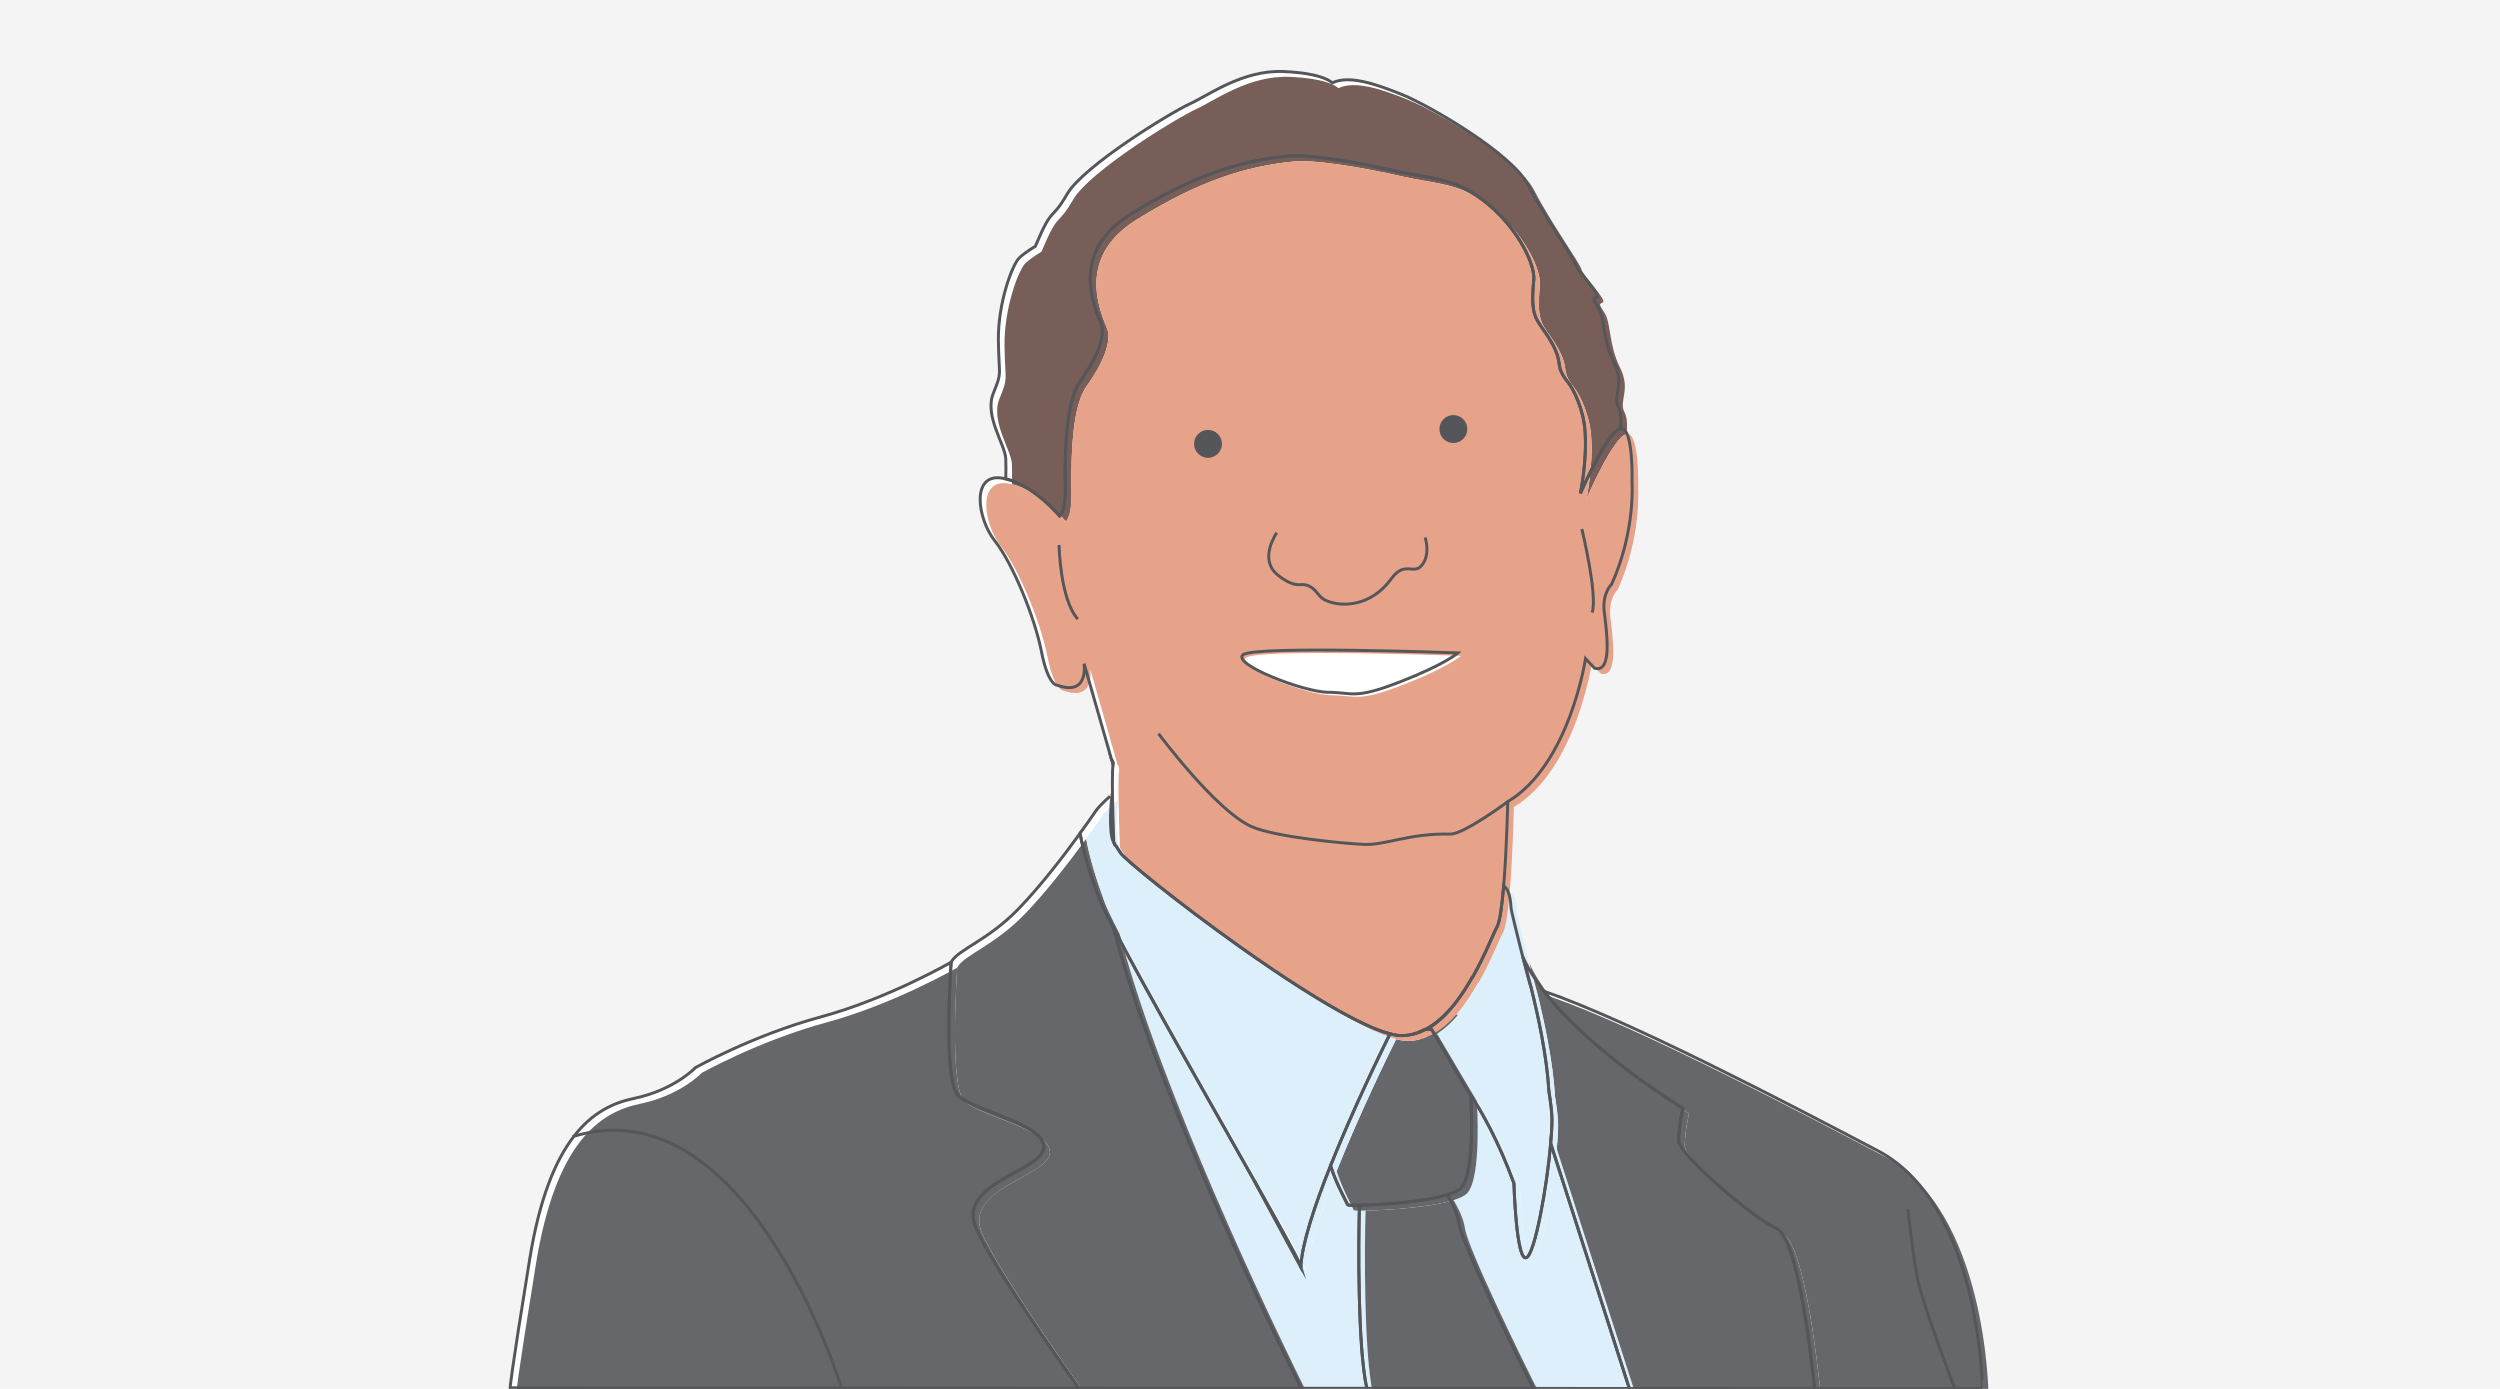 <?xml version="1.0" encoding="utf-8"?>
<!-- Generator: Adobe Illustrator 24.0.3, SVG Export Plug-In . SVG Version: 6.00 Build 0)  -->
<svg version="1.1" xmlns="http://www.w3.org/2000/svg" xmlns:xlink="http://www.w3.org/1999/xlink" x="0px" y="0px"
	 viewBox="0 0 841.89 467.72" style="enable-background:new 0 0 841.89 467.72;" xml:space="preserve">
<style type="text/css">
	.st0{fill:#F4F4F5;}
	.st1{fill:#FFFFFF;}
	.st2{fill:none;}
	.st3{fill:#66676A;}
	.st4{fill:#DCEFFA;}
	.st5{fill:#775E59;}
	.st6{fill:none;stroke:#66676A;stroke-miterlimit:10;}
	.st7{fill:#E7A389;}
	.st8{fill:none;stroke:#54565A;stroke-miterlimit:10;}
	.st9{fill:#54565A;}
</style>
<g id="Layer_1">
</g>
<g id="Layer_2">
</g>
<g id="Layer_3">
	<g>
		<rect class="st0" width="841.89" height="469.13"/>
		<g>
			<g>
				<path class="st1" d="M477.77,347.87c0.63-0.25,1.25-0.53,1.86-0.84C479.02,347.34,478.4,347.62,477.77,347.87z"/>
				<path class="st1" d="M476.81,348.21c0.28-0.09,0.57-0.2,0.85-0.3C477.38,348.01,477.1,348.11,476.81,348.21z"/>
				<path class="st1" d="M495.37,329.5c-2.05,3.68-4.46,7.4-7.24,10.61c2.84-3.2,5.31-6.92,7.41-10.6
					C495.48,329.5,495.42,329.5,495.37,329.5z"/>
				<path class="st1" d="M632.02,387.8c-29.41-15.43-82.96-43.51-112.42-53.72c16.09,20.88,46.81,39.44,46.81,39.44
					s-1.42,6.15-1.42,10.88c0,4.73,25.07,26.01,33.11,29.8c7.33,3.45,11.91,46.21,12.66,53.73l56.51,0.04
					C667.27,467.97,666.7,406,632.02,387.8z"/>
				<path class="st1" d="M351.21,386.77c0.47-8.04-23.65-12.3-28.85-17.5c-5.2-5.2-2.36-44.93-2.36-44.93s-21.28,12.3-43.99,18.45
					c-22.7,6.15-42.09,17.03-42.09,17.03s-7.09,7.57-20.81,10.41c-13.72,2.84-28.38,13.24-35,53.92
					c-6.62,40.67-6.62,43.51-6.62,43.51l191.5,0.12c-6.66-9.35-28.49-40.39-34.48-53.57C321.41,398.6,350.74,394.81,351.21,386.77z"
					/>
				<path class="st1" d="M457.5,406.18c-2.46,0.05-4-0.01-4-0.13c0-0.36-3.75-6.89-5.73-13.17c-5.31,13.32-9.65,26.35-10,34.09
					c-0.01,0.08-0.04,0.02-0.09-0.17c-0.8-1.48-7.03-12.94-15.5-28.71c-15.17-26.89-37.35-65.65-47.52-85.3
					c1.07,4.11,2.28,8.37,3.61,12.74c16.49,54.13,51.29,125.57,59.58,142.29l22.12,0.01C456.87,453.85,457.13,417.93,457.5,406.18z"
					/>
				<path class="st1" d="M513.73,423.84c-3.44,1.53-4.21-25.05-4.21-25.05c-5.08-13.8-10.63-24.04-15.8-31.6l1.27,2.15
					c0,0,1.72,25.62-3.25,30.98c-0.83,0.9-2.47,1.67-4.6,2.33c1.77,2.99,3.38,6.41,3.83,9.53c1.01,6.93,20.24,46.24,25.1,55.7
					l32.31,0.02l-26.47-82.5C520.61,400.22,516.58,422.57,513.73,423.84z"/>
				<path class="st1" d="M598.1,414.2c-8.04-3.78-33.11-25.07-33.11-29.8c0-4.73,1.42-10.88,1.42-10.88s-30.72-18.57-46.81-39.44
					c-2.96-3.83-5.42-7.75-7.11-11.64c0,0,1.22,4.08,2.75,10.2c2.33,9.31,5.4,23.35,6.05,35.07c0.65,4.14,1.04,7.51,1.04,9.65
					c0,2.17-0.16,4.94-0.43,8.02l26.47,82.5l62.38,0.04C610.01,460.41,605.43,417.65,598.1,414.2z"/>
				<path class="st1" d="M374.66,312.79c-2.48-4.79-4.25-8.46-5.02-10.53c-2.81-7.54-5.07-15.08-6.23-21.31
					c-5.5,7.59-13.23,17.67-20.71,25.41c-10.43,10.79-20.46,13.69-22.7,17.97c0,0-2.84,39.73,2.36,44.93
					c5.2,5.2,29.32,9.46,28.85,17.5s-29.8,11.82-22.7,27.43c5.99,13.18,27.82,44.22,34.48,53.57l74.87,0.05
					c-8.29-16.72-43.09-88.16-59.58-142.29C376.94,321.16,375.73,316.9,374.66,312.79z"/>
				<path class="st1" d="M495.53,329.51c-2.1,3.68-4.57,7.4-7.41,10.6c-2.42,2.8-5.13,5.2-8.12,6.84l1.79,0.02l11.93,20.22
					c5.17,7.56,10.72,17.8,15.8,31.6c0,0,0.76,26.58,4.21,25.05c2.85-1.27,6.88-23.62,8.18-38.45c0.27-3.08,0.43-5.85,0.43-8.02
					c0-2.14-0.39-5.51-1.04-9.65c-0.66-11.72-3.72-25.77-6.05-35.07c-0.33-0.1-6.59-25.15-6.68-26.41
					c-0.17-2.52-0.49-6.38-2.51-7.53c-0.54,6.52-1.28,12.06-2.27,13.84C502.53,314.82,499.78,322.07,495.53,329.51z"/>
				<path class="st1" d="M487.15,402.65c-7.86,2.45-22.57,3.4-29.64,3.54c-0.38,11.75-0.64,47.66,2.47,61.65l56.1,0.04
					c-4.86-9.46-24.08-48.77-25.1-55.7C490.52,409.06,488.92,405.64,487.15,402.65z"/>
				<path class="st1" d="M480.01,346.95c-0.04,0.02-0.08,0.05-0.12,0.07l-0.25,0c0,0,0,0,0,0c-0.61,0.31-1.23,0.6-1.86,0.84
					c-0.04,0.01-0.07,0.03-0.11,0.04c-0.28,0.11-0.56,0.21-0.85,0.3c-0.33,0.11-0.66,0.2-0.99,0.29c-1.22,0.32-2.48,0.53-3.78,0.57
					c-1.19,0.04-2.63-0.18-4.25-0.6c-2.67,5.39-12.36,25.2-20.03,44.42c1.98,6.28,5.73,12.81,5.73,13.17c0,0.12,1.54,0.18,4,0.13
					c7.08-0.13,21.79-1.09,29.64-3.54c2.13-0.66,3.76-1.43,4.6-2.33c4.97-5.35,3.25-30.98,3.25-30.98l-1.27-2.15l-11.93-20.22
					L480.01,346.95z"/>
				<path class="st1" d="M356.55,174.11c0,0,1.91-1.53,1.91-8.22c0-6.69-0.76-29.06,4.97-37.1c5.74-8.03,8.6-15.3,7.08-19.5
					s-11.47-23.52,9.75-36.71c21.23-13.19,37.1-18.17,53.35-19.7c6.2-0.58,20.9,1.57,36.71,5.16c7.35,1.67,15.78,2.26,22.18,5.55
					c15.93,8.17,24.3,24.9,23.71,30.98c-1.34,13.77,1.15,12.81,5.74,20.65c4.59,7.84,0.96,7.84,5.74,13.77
					c1.94,2.41,5.16,9.03,5.74,16.06c0.84,10.28-1.53,21.42-1.53,21.42s9.04-20.91,13.48-21.77c0.29-2.58,0.31-5.43-0.67-7.29
					c-2.1-4.02,2.29-7.46-1.53-15.11s-3.06-15.11-5.16-18.36c-2.1-3.25-1.91-2.87-0.57-3.63c1.34-0.76-6.88-9.18-7.27-11.09
					c-0.38-1.91-10.52-16.06-15.87-26.58c-5.35-10.52-32.89-26.58-42.26-30.4s-18.17-6.69-23.71-4.02c0,0-2.68-3.25-16.44-3.82
					c-13.77-0.57-25.24,8.03-31.55,10.9c-6.31,2.87-35.76,20.84-41.3,30.4s-4.78,3.44-10.71,17.59c0,0-3.06,1.72-5.35,3.82
					s-7.27,15.11-7.08,27.92c0.19,12.81,1.34,10.13-1.72,17.78c-3.06,7.65,4.02,17.21,4.21,21.99c0.08,2.02,0.06,4.54,0.01,6.79
					C347.94,163.78,356.55,174.11,356.55,174.11z"/>
				<path class="st1" d="M488.13,340.11c-2.5,2.82-5.28,5.23-8.35,6.84l0.23,0C483,345.31,485.7,342.91,488.13,340.11z"/>
				<path class="st1" d="M475.83,348.5c0.33-0.09,0.66-0.19,0.99-0.29C476.49,348.32,476.16,348.41,475.83,348.5z"/>
				<path class="st1" d="M477.66,347.9c0.04-0.01,0.07-0.03,0.11-0.04C477.73,347.88,477.7,347.89,477.66,347.9z"/>
				<path class="st1" d="M479.89,347.02c0.04-0.02,0.08-0.05,0.12-0.07l-0.23,0c-0.05,0.03-0.1,0.05-0.15,0.07c0,0,0,0,0,0
					L479.89,347.02z"/>
				<path class="st1" d="M374.02,256.09l0.51,1.77C374.64,257.2,374.43,256.61,374.02,256.09z"/>
				<path class="st1" d="M549.3,163.02c0,0,0.57-18.93-3.82-18.36c-0.03,0-0.07,0.02-0.1,0.03c-4.43,0.86-13.48,21.77-13.48,21.77
					s2.37-11.14,1.53-21.42c-0.57-7.03-3.79-13.65-5.74-16.06c-4.78-5.93-1.15-5.93-5.74-13.77c-4.59-7.84-7.08-6.88-5.74-20.65
					c0.59-6.07-7.78-22.81-23.71-30.98c-6.41-3.28-14.83-3.88-22.18-5.55c-15.81-3.59-30.51-5.75-36.71-5.16
					c-16.25,1.53-32.12,6.5-53.35,19.7c-21.22,13.19-11.28,32.51-9.75,36.71s-1.34,11.47-7.08,19.5c-5.74,8.03-4.97,30.4-4.97,37.1
					c0,6.69-1.91,8.22-1.91,8.22s-8.62-10.33-18.16-12.53c-0.51-0.12-1.02-0.22-1.54-0.29c-10.13-1.34-8.03,13.77-2.1,21.23
					s13.39,25.62,15.68,37.29c2.29,11.66,5.35,11.28,5.35,11.28c10.71,3.82,8.99-7.27,8.99-7.27l9.24,32.27
					c0.41,0.52,0.62,1.11,0.51,1.77c-0.16,0.98-0.22,3.27-0.22,6.16c0.01,6.13,0.29,14.98,0.47,20.03c0.1,0.15,0.2,0.31,0.3,0.46
					l0.02,0.31c0,0,0.13,0.11,0.38,0.31c0.58,0.88,1.11,1.67,1.54,2.37c1.3,2.13,19.37,16.81,39.73,31.29
					c3.81,2.71,7.69,5.41,11.56,8.02c12.81,8.64,25.46,16.3,34.53,19.97c1.8,0.73,3.46,1.3,4.96,1.69c1.63,0.42,3.06,0.64,4.25,0.6
					c1.3-0.04,2.56-0.25,3.78-0.57c0.33-0.09,0.66-0.19,0.99-0.29c0.28-0.09,0.57-0.2,0.85-0.3c0.04-0.01,0.07-0.03,0.11-0.04
					c0.63-0.25,1.25-0.53,1.86-0.84c0.05-0.03,0.1-0.05,0.15-0.07c3.07-1.61,5.85-4.02,8.35-6.84c2.78-3.21,5.19-6.93,7.24-10.61
					c0.05,0,0.11,0.01,0.16,0.01c4.25-7.44,6.99-14.68,8.26-16.96c0.99-1.77,1.72-7.32,2.27-13.84c1.04-12.44,1.37-28.42,1.37-28.42
					c20.84-12.43,26.2-48.19,26.2-48.19l3.06,3.25c6.12,1.72,4.02-12.43,3.25-18.93c-0.76-6.5,2.49-9.37,2.49-9.37
					C550.45,179.27,549.3,163.02,549.3,163.02z"/>
				<path class="st1" d="M462.84,346.79c-9.07-3.67-21.72-11.33-34.53-19.97c-3.87-2.61-7.76-5.31-11.56-8.02
					c-20.36-14.49-38.43-29.16-39.73-31.29c-0.42-0.7-0.96-1.49-1.54-2.37c-0.24-0.2-0.38-0.31-0.38-0.31l-0.02-0.31
					c-0.1-0.15-0.2-0.31-0.3-0.46c-1.9-2.96-0.89-15.09-0.5-16.24c0.03-0.09-4.12,3.51-5.5,5.52c-1.33,1.93-3.17,4.57-5.38,7.62
					c1.16,6.23,3.42,13.77,6.23,21.31c0.77,2.07,2.54,5.73,5.02,10.53c10.17,19.65,32.36,58.41,47.52,85.3
					c8.06,14.3,14.13,25.22,15.35,28.15c0.15,0.37,0.24,0.63,0.23,0.73c0.35-7.74,4.69-20.77,10-34.09
					c7.66-19.21,17.35-39.02,20.03-44.42C466.3,348.08,464.64,347.51,462.84,346.79z"/>
			</g>
			<g>
				<path class="st2" d="M480.13,349.36c0.63-0.25,1.25-0.53,1.86-0.84C481.39,348.83,480.76,349.11,480.13,349.36z"/>
				<path class="st2" d="M479.18,349.7c0.28-0.09,0.57-0.2,0.85-0.3C479.74,349.51,479.46,349.61,479.18,349.7z"/>
				<path class="st2" d="M497.74,330.99c-2.05,3.68-4.46,7.4-7.24,10.61c2.84-3.2,5.31-6.92,7.41-10.6
					C497.84,331,497.79,331,497.74,330.99z"/>
				<path class="st3" d="M634.38,389.3c-29.41-15.43-82.96-43.51-112.42-53.72c16.09,20.88,46.81,39.44,46.81,39.44
					s-1.42,6.15-1.42,10.88c0,4.73,25.07,26.01,33.11,29.8c7.33,3.45,11.91,46.21,12.66,53.73l56.51,0.04
					C669.63,469.47,669.06,407.49,634.38,389.3z"/>
				<path class="st3" d="M353.58,388.27c0.47-8.04-23.65-12.3-28.85-17.5c-5.2-5.2-2.36-44.93-2.36-44.93s-21.28,12.3-43.99,18.45
					c-22.7,6.15-42.09,17.03-42.09,17.03s-7.09,7.57-20.81,10.41c-13.72,2.84-28.38,13.24-35,53.92
					c-6.62,40.67-6.62,43.51-6.62,43.51l191.5,0.12c-6.66-9.35-28.49-40.39-34.48-53.57C323.78,400.09,353.1,396.31,353.58,388.27z"
					/>
				<path class="st4" d="M459.87,407.68c-2.46,0.05-4-0.01-4-0.13c0-0.36-3.75-6.89-5.73-13.17c-5.31,13.32-9.65,26.35-10,34.09
					c-0.01,0.08-0.04,0.02-0.09-0.17c-0.8-1.48-7.03-12.94-15.5-28.71c-15.17-26.89-37.35-65.65-47.52-85.3
					c1.07,4.11,2.28,8.37,3.61,12.74c16.49,54.13,51.29,125.57,59.58,142.29l22.12,0.01C459.23,455.34,459.49,419.43,459.87,407.68z
					"/>
				<path class="st4" d="M516.1,425.33c-3.44,1.53-4.21-25.05-4.21-25.05c-5.08-13.8-10.63-24.04-15.8-31.6l1.27,2.15
					c0,0,1.72,25.62-3.25,30.98c-0.83,0.9-2.47,1.67-4.6,2.33c1.77,2.99,3.38,6.41,3.83,9.53c1.01,6.93,20.24,46.24,25.1,55.7
					l32.31,0.02l-26.47-82.5C522.97,401.71,518.95,424.07,516.1,425.33z"/>
				<path class="st3" d="M600.46,415.7c-8.04-3.78-33.11-25.07-33.11-29.8c0-4.73,1.42-10.88,1.42-10.88s-30.72-18.57-46.81-39.44
					c-2.96-3.83-5.42-7.75-7.11-11.64c0,0,1.22,4.08,2.75,10.2c2.33,9.31,5.4,23.35,6.05,35.07c0.65,4.14,1.04,7.51,1.04,9.65
					c0,2.17-0.16,4.94-0.43,8.02l26.47,82.5l62.38,0.04C612.37,461.91,607.79,419.15,600.46,415.7z"/>
				<path class="st3" d="M377.02,314.29c-2.48-4.79-4.25-8.46-5.02-10.53c-2.81-7.54-5.07-15.08-6.23-21.31
					c-5.5,7.59-13.23,17.67-20.71,25.41c-10.43,10.79-20.46,13.69-22.7,17.97c0,0-2.84,39.73,2.36,44.93
					c5.2,5.2,29.32,9.46,28.85,17.5s-29.8,11.82-22.7,27.43c5.99,13.18,27.82,44.22,34.48,53.57l74.87,0.05
					c-8.29-16.72-43.09-88.16-59.58-142.29C379.3,322.65,378.09,318.4,377.02,314.29z"/>
				<path class="st4" d="M497.9,331c-2.1,3.68-4.57,7.4-7.41,10.6c-2.42,2.8-5.13,5.2-8.12,6.84l1.79,0.02l11.93,20.22
					c5.17,7.56,10.72,17.8,15.8,31.6c0,0,0.76,26.58,4.21,25.05c2.85-1.27,6.88-23.62,8.18-38.45c0.27-3.08,0.43-5.85,0.43-8.02
					c0-2.14-0.39-5.51-1.04-9.65c-0.66-11.72-3.72-25.77-6.05-35.07c-0.33-0.1-6.59-25.15-6.68-26.41
					c-0.17-2.52-0.49-6.38-2.51-7.53c-0.54,6.52-1.28,12.06-2.27,13.84C504.89,316.32,502.14,323.56,497.9,331z"/>
				<path class="st3" d="M489.51,404.14c-7.86,2.45-22.57,3.4-29.64,3.54c-0.38,11.75-0.64,47.66,2.47,61.65l56.1,0.04
					c-4.86-9.46-24.08-48.77-25.1-55.7C492.89,410.55,491.28,407.13,489.51,404.14z"/>
				<path class="st3" d="M482.37,348.45c-0.04,0.02-0.08,0.05-0.12,0.07l-0.25,0c0,0,0,0,0,0c-0.61,0.31-1.23,0.6-1.86,0.84
					c-0.04,0.01-0.07,0.03-0.11,0.04c-0.28,0.11-0.56,0.21-0.85,0.3c-0.33,0.11-0.66,0.2-0.99,0.29c-1.22,0.32-2.48,0.53-3.78,0.57
					c-1.19,0.04-2.63-0.18-4.25-0.6c-2.67,5.39-12.36,25.2-20.03,44.42c1.98,6.28,5.73,12.81,5.73,13.17c0,0.12,1.54,0.18,4,0.13
					c7.08-0.13,21.79-1.09,29.64-3.54c2.13-0.66,3.76-1.43,4.6-2.33c4.97-5.35,3.25-30.98,3.25-30.98l-1.27-2.15l-11.93-20.22
					L482.37,348.45z"/>
				<path class="st5" d="M358.92,175.6c0,0,1.91-1.53,1.91-8.22c0-6.69-0.76-29.06,4.97-37.1c5.74-8.03,8.6-15.3,7.08-19.5
					s-11.47-23.52,9.75-36.71c21.23-13.19,37.1-18.17,53.35-19.7c6.2-0.58,20.9,1.57,36.71,5.16c7.35,1.67,15.78,2.26,22.18,5.55
					c15.93,8.17,24.3,24.9,23.71,30.98c-1.34,13.77,1.15,12.81,5.74,20.65c4.59,7.84,0.96,7.84,5.74,13.77
					c1.94,2.41,5.16,9.03,5.74,16.06c0.84,10.28-1.53,21.42-1.53,21.42s9.04-20.91,13.48-21.77c0.29-2.58,0.31-5.43-0.67-7.29
					c-2.1-4.02,2.29-7.46-1.53-15.11s-3.06-15.11-5.16-18.36c-2.1-3.25-1.91-2.87-0.57-3.63c1.34-0.76-6.88-9.18-7.27-11.09
					c-0.38-1.91-10.52-16.06-15.87-26.58c-5.35-10.52-32.89-26.58-42.26-30.4s-18.17-6.69-23.71-4.02c0,0-2.68-3.25-16.44-3.82
					c-13.77-0.57-25.24,8.03-31.55,10.9c-6.31,2.87-35.76,20.84-41.3,30.4s-4.78,3.44-10.71,17.59c0,0-3.06,1.72-5.35,3.82
					s-7.27,15.11-7.08,27.92c0.19,12.81,1.34,10.13-1.72,17.78c-3.06,7.65,4.02,17.21,4.21,21.99c0.08,2.02,0.06,4.54,0.01,6.79
					C350.3,165.27,358.92,175.6,358.92,175.6z"/>
				<path class="st6" d="M490.49,341.61c-2.5,2.82-5.28,5.23-8.35,6.84l0.23,0C485.37,346.81,488.07,344.4,490.49,341.61z"/>
				<path class="st6" d="M478.19,350c0.33-0.09,0.66-0.19,0.99-0.29C478.85,349.81,478.52,349.91,478.19,350z"/>
				<path class="st6" d="M480.02,349.4c0.04-0.01,0.07-0.03,0.11-0.04C480.1,349.38,480.06,349.39,480.02,349.4z"/>
				<path class="st6" d="M482.25,348.52c0.04-0.02,0.08-0.05,0.12-0.07l-0.23,0c-0.05,0.03-0.1,0.05-0.15,0.07c0,0,0,0,0,0
					L482.25,348.52z"/>
				<path class="st7" d="M551.66,164.51c0,0,0.57-18.93-3.82-18.36c-0.03,0-0.07,0.02-0.1,0.03c-4.43,0.86-13.48,21.77-13.48,21.77
					s2.37-11.14,1.53-21.42c-0.57-7.03-3.79-13.65-5.74-16.06c-4.78-5.93-1.15-5.93-5.74-13.77c-4.59-7.84-7.08-6.88-5.74-20.65
					c0.59-6.07-7.78-22.81-23.71-30.98c-6.41-3.28-14.83-3.88-22.18-5.55c-15.81-3.59-30.51-5.75-36.71-5.16
					c-16.25,1.53-32.12,6.5-53.35,19.7c-21.22,13.19-11.28,32.51-9.75,36.71s-1.34,11.47-7.08,19.5c-5.74,8.03-4.97,30.4-4.97,37.1
					c0,6.69-1.91,8.22-1.91,8.22s-8.62-10.33-18.16-12.53c-0.51-0.12-1.02-0.22-1.54-0.29c-10.13-1.34-8.03,13.77-2.1,21.23
					s13.39,25.62,15.68,37.29c2.29,11.66,5.35,11.28,5.35,11.28c10.71,3.82,8.99-7.27,8.99-7.27l9.24,32.27
					c0.41,0.52,0.62,1.11,0.51,1.77c-0.16,0.98-0.22,3.27-0.22,6.16c0.01,6.13,0.29,14.98,0.47,20.03c0.1,0.15,0.2,0.31,0.3,0.46
					l0.02,0.31c0,0,0.13,0.11,0.38,0.31c0.58,0.88,1.11,1.67,1.54,2.37c1.3,2.13,19.37,16.81,39.73,31.29
					c3.81,2.71,7.69,5.41,11.56,8.02c12.81,8.64,25.46,16.3,34.53,19.97c1.8,0.73,3.46,1.3,4.96,1.69c1.63,0.42,3.06,0.64,4.25,0.6
					c1.3-0.04,2.56-0.25,3.78-0.57c0.33-0.09,0.66-0.19,0.99-0.29c0.28-0.09,0.57-0.2,0.85-0.3c0.04-0.01,0.07-0.03,0.11-0.04
					c0.63-0.25,1.25-0.53,1.86-0.84c0.05-0.03,0.1-0.05,0.15-0.07c3.07-1.61,5.85-4.02,8.35-6.84c2.78-3.21,5.19-6.93,7.24-10.61
					c0.05,0,0.11,0.01,0.16,0.01c4.25-7.44,6.99-14.68,8.26-16.96c0.99-1.77,1.72-7.32,2.27-13.84c1.04-12.44,1.37-28.42,1.37-28.42
					c20.84-12.43,26.2-48.19,26.2-48.19l3.06,3.25c6.12,1.72,4.02-12.43,3.25-18.93c-0.76-6.5,2.49-9.37,2.49-9.37
					C552.81,180.77,551.66,164.51,551.66,164.51z"/>
				<path class="st4" d="M465.2,348.28c-9.07-3.67-21.72-11.33-34.53-19.97c-3.87-2.61-7.76-5.31-11.56-8.02
					c-20.36-14.49-38.43-29.16-39.73-31.29c-0.42-0.7-0.96-1.49-1.54-2.37c-0.24-0.2-0.38-0.31-0.38-0.31l-0.02-0.31
					c-0.1-0.15-0.2-0.31-0.3-0.46c-1.9-2.96-0.89-15.09-0.5-16.24c0.03-0.09-4.12,3.51-5.5,5.52c-1.33,1.93-3.17,4.57-5.38,7.62
					c1.16,6.23,3.42,13.77,6.23,21.31c0.77,2.07,2.54,5.73,5.02,10.53c10.17,19.65,32.36,58.41,47.52,85.3
					c8.06,14.3,14.13,25.22,15.35,28.15c0.15,0.37,0.24,0.63,0.23,0.73c0.35-7.74,4.69-20.77,10-34.09
					c7.66-19.21,17.35-39.02,20.03-44.42C468.66,349.58,467.01,349.01,465.2,348.28z"/>
			</g>
			<g>
				<path class="st2" d="M478.07,347.55c0.63-0.25,1.25-0.53,1.86-0.84C479.32,347.02,478.7,347.3,478.07,347.55z"/>
				<path class="st2" d="M477.11,347.89c0.28-0.09,0.57-0.2,0.85-0.3C477.68,347.7,477.4,347.8,477.11,347.89z"/>
				<path class="st2" d="M495.67,329.18c-2.05,3.68-4.46,7.4-7.24,10.61c2.84-3.2,5.31-6.92,7.41-10.6
					C495.78,329.19,495.73,329.19,495.67,329.18z"/>
				<path class="st8" d="M632.32,387.49c-29.41-15.43-82.96-43.51-112.42-53.72c16.09,20.88,46.81,39.44,46.81,39.44
					s-1.42,6.15-1.42,10.88c0,4.73,25.07,26.01,33.11,29.8c7.33,3.45,11.91,46.21,12.66,53.73l56.51,0.04
					C667.57,467.66,667,405.68,632.32,387.49z"/>
				<path class="st8" d="M351.51,386.46c0.47-8.04-23.65-12.3-28.85-17.5c-5.2-5.2-2.36-44.93-2.36-44.93s-21.28,12.3-43.99,18.45
					c-22.7,6.15-42.09,17.03-42.09,17.03s-7.09,7.57-20.81,10.41c-13.72,2.84-28.38,13.24-35,53.92
					c-6.62,40.67-6.62,43.51-6.62,43.51l191.5,0.12c-6.66-9.35-28.49-40.39-34.48-53.57C321.72,398.28,351.04,394.5,351.51,386.46z"
					/>
				<path class="st8" d="M457.8,405.87c-2.46,0.05-4-0.01-4-0.13c0-0.36-3.75-6.89-5.73-13.17c-5.31,13.32-9.65,26.35-10,34.09
					c-0.01,0.08-0.04,0.02-0.09-0.17c-0.8-1.48-7.03-12.94-15.5-28.71c-15.17-26.89-37.35-65.65-47.52-85.3
					c1.07,4.11,2.28,8.37,3.61,12.74c16.49,54.13,51.29,125.57,59.58,142.29l22.12,0.01C457.17,453.53,457.43,417.62,457.8,405.87z"
					/>
				<path class="st8" d="M514.03,423.52c-3.44,1.53-4.21-25.05-4.21-25.05c-5.08-13.8-10.63-24.04-15.8-31.6l1.27,2.15
					c0,0,1.72,25.62-3.25,30.98c-0.83,0.9-2.47,1.67-4.6,2.33c1.77,2.99,3.38,6.41,3.83,9.53c1.01,6.93,20.24,46.24,25.1,55.7
					l32.31,0.02l-26.47-82.5C520.91,399.9,516.88,422.26,514.03,423.52z"/>
				<path class="st8" d="M598.4,413.89c-8.04-3.78-33.11-25.07-33.11-29.8c0-4.73,1.42-10.88,1.42-10.88s-30.72-18.57-46.81-39.44
					c-2.96-3.83-5.42-7.75-7.11-11.64c0,0,1.22,4.08,2.75,10.2c2.33,9.31,5.4,23.35,6.05,35.07c0.65,4.14,1.04,7.51,1.04,9.65
					c0,2.17-0.16,4.94-0.43,8.02l26.47,82.5l62.38,0.04C610.31,460.1,605.73,417.34,598.4,413.89z"/>
				<path class="st8" d="M374.96,312.48c-2.48-4.79-4.25-8.46-5.02-10.53c-2.81-7.54-5.07-15.08-6.23-21.31
					c-5.5,7.59-13.23,17.67-20.71,25.41c-10.43,10.79-20.46,13.69-22.7,17.97c0,0-2.84,39.73,2.36,44.93
					c5.2,5.2,29.32,9.46,28.85,17.5s-29.8,11.82-22.7,27.43c5.99,13.18,27.82,44.22,34.48,53.57l74.87,0.05
					c-8.29-16.72-43.09-88.16-59.58-142.29C377.24,320.84,376.03,316.59,374.96,312.48z"/>
				<path class="st8" d="M495.83,329.19c-2.1,3.68-4.57,7.4-7.41,10.6c-2.42,2.8-5.13,5.2-8.12,6.84l1.79,0.02l11.93,20.22
					c5.17,7.56,10.72,17.8,15.8,31.6c0,0,0.76,26.58,4.21,25.05c2.85-1.27,6.88-23.62,8.18-38.45c0.27-3.08,0.43-5.85,0.43-8.02
					c0-2.14-0.39-5.51-1.04-9.65c-0.66-11.72-3.72-25.77-6.05-35.07c-0.33-0.1-6.59-25.15-6.68-26.41
					c-0.17-2.52-0.49-6.38-2.51-7.53c-0.54,6.52-1.28,12.06-2.27,13.84C502.83,314.51,500.08,321.75,495.83,329.19z"/>
				<path class="st8" d="M422.48,397.78c8.47,15.78,14.69,27.23,15.5,28.71c-0.04-0.13-0.09-0.32-0.15-0.57
					C436.61,423,430.54,412.08,422.48,397.78z"/>
				<path class="st8" d="M487.45,402.33c-7.86,2.45-22.57,3.4-29.64,3.54c-0.38,11.75-0.64,47.66,2.47,61.65l56.1,0.04
					c-4.86-9.46-24.08-48.77-25.1-55.7C490.82,408.74,489.22,405.32,487.45,402.33z"/>
				<path class="st8" d="M480.31,346.64c-0.04,0.02-0.08,0.05-0.12,0.07l-0.25,0c0,0,0,0,0,0c-0.61,0.31-1.23,0.6-1.86,0.84
					c-0.04,0.01-0.07,0.03-0.11,0.04c-0.28,0.11-0.56,0.21-0.85,0.3c-0.33,0.11-0.66,0.2-0.99,0.29c-1.22,0.32-2.48,0.53-3.78,0.57
					c-1.19,0.04-2.63-0.18-4.25-0.6c-2.67,5.39-12.36,25.2-20.03,44.42c1.98,6.28,5.73,12.81,5.73,13.17c0,0.12,1.54,0.18,4,0.13
					c7.08-0.13,21.79-1.09,29.64-3.54c2.13-0.66,3.76-1.43,4.6-2.33c4.97-5.35,3.25-30.98,3.25-30.98l-1.27-2.15l-11.93-20.22
					L480.31,346.64z"/>
				<path class="st8" d="M356.85,173.8c0,0,1.91-1.53,1.91-8.22c0-6.69-0.76-29.06,4.97-37.1c5.74-8.03,8.6-15.3,7.08-19.5
					s-11.47-23.52,9.75-36.71c21.23-13.19,37.1-18.17,53.35-19.7c6.2-0.58,20.9,1.57,36.71,5.16c7.35,1.67,15.78,2.26,22.18,5.55
					c15.93,8.17,24.3,24.9,23.71,30.98c-1.34,13.77,1.15,12.81,5.74,20.65c4.59,7.84,0.96,7.84,5.74,13.77
					c1.94,2.41,5.16,9.03,5.74,16.06c0.84,10.28-1.53,21.42-1.53,21.42s9.04-20.91,13.48-21.77c0.29-2.58,0.31-5.43-0.67-7.29
					c-2.1-4.02,2.29-7.46-1.53-15.11s-3.06-15.11-5.16-18.36c-2.1-3.25-1.91-2.87-0.57-3.63c1.34-0.76-6.88-9.18-7.27-11.09
					c-0.38-1.91-10.52-16.06-15.87-26.58c-5.35-10.52-32.89-26.58-42.26-30.4s-18.17-6.69-23.71-4.02c0,0-2.68-3.25-16.44-3.82
					c-13.77-0.57-25.24,8.03-31.55,10.9c-6.31,2.87-35.76,20.84-41.3,30.4s-4.78,3.44-10.71,17.59c0,0-3.06,1.72-5.35,3.82
					s-7.27,15.11-7.08,27.92c0.19,12.81,1.34,10.13-1.72,17.78c-3.06,7.65,4.02,17.21,4.21,21.99c0.08,2.02,0.06,4.54,0.01,6.79
					C348.24,163.46,356.85,173.8,356.85,173.8z"/>
				<path class="st8" d="M488.43,339.8c-2.5,2.82-5.28,5.23-8.35,6.84l0.23,0C483.3,345,486.01,342.59,488.43,339.8z"/>
				<path class="st8" d="M476.13,348.19c0.33-0.09,0.66-0.19,0.99-0.29C476.79,348,476.46,348.1,476.13,348.19z"/>
				<path class="st8" d="M477.96,347.59c0.04-0.01,0.07-0.03,0.11-0.04C478.03,347.57,478,347.58,477.96,347.59z"/>
				<path class="st8" d="M480.19,346.71c0.04-0.02,0.08-0.05,0.12-0.07l-0.23,0c-0.05,0.03-0.1,0.05-0.15,0.07c0,0,0,0,0,0
					L480.19,346.71z"/>
				<path class="st8" d="M374.32,255.78l0.51,1.77C374.94,256.89,374.73,256.3,374.32,255.78z"/>
				<path class="st8" d="M438.06,426.66c0,0-0.03-0.06-0.09-0.17C438.03,426.68,438.06,426.74,438.06,426.66z"/>
				<path class="st8" d="M437.97,426.49c0.06,0.11,0.09,0.17,0.09,0.17c0.01-0.1-0.08-0.36-0.23-0.73
					C437.89,426.17,437.94,426.37,437.97,426.49z"/>
				<path class="st8" d="M549.6,162.7c0,0,0.57-18.93-3.82-18.36c-0.03,0-0.07,0.02-0.1,0.03c-4.43,0.86-13.48,21.77-13.48,21.77
					s2.37-11.14,1.53-21.42c-0.57-7.03-3.79-13.65-5.74-16.06c-4.78-5.93-1.15-5.93-5.74-13.77c-4.59-7.84-7.08-6.88-5.74-20.65
					c0.59-6.07-7.78-22.81-23.71-30.98c-6.41-3.28-14.83-3.88-22.18-5.55c-15.81-3.59-30.51-5.75-36.71-5.16
					c-16.25,1.53-32.12,6.5-53.35,19.7c-21.22,13.19-11.28,32.51-9.75,36.71s-1.34,11.47-7.08,19.5c-5.74,8.03-4.97,30.4-4.97,37.1
					c0,6.69-1.91,8.22-1.91,8.22s-8.62-10.33-18.16-12.53c-0.51-0.12-1.02-0.22-1.54-0.29c-10.13-1.34-8.03,13.77-2.1,21.23
					s13.39,25.62,15.68,37.29c2.29,11.66,5.35,11.28,5.35,11.28c10.71,3.82,8.99-7.27,8.99-7.27l9.24,32.27
					c0.41,0.52,0.62,1.11,0.51,1.77c-0.16,0.98-0.22,3.27-0.22,6.16c0.01,6.13,0.29,14.98,0.47,20.03c0.1,0.15,0.2,0.31,0.3,0.46
					l0.02,0.31c0,0,0.13,0.11,0.38,0.31c0.58,0.88,1.11,1.67,1.54,2.37c1.3,2.13,19.37,16.81,39.73,31.29
					c3.81,2.71,7.69,5.41,11.56,8.02c12.81,8.64,25.46,16.3,34.53,19.97c1.8,0.73,3.46,1.3,4.96,1.69c1.63,0.42,3.06,0.64,4.25,0.6
					c1.3-0.04,2.56-0.25,3.78-0.57c0.33-0.09,0.66-0.19,0.99-0.29c0.28-0.09,0.57-0.2,0.85-0.3c0.04-0.01,0.07-0.03,0.11-0.04
					c0.63-0.25,1.25-0.53,1.86-0.84c0.05-0.03,0.1-0.05,0.15-0.07c3.07-1.61,5.85-4.02,8.35-6.84c2.78-3.21,5.19-6.93,7.24-10.61
					c0.05,0,0.11,0.01,0.16,0.01c4.25-7.44,6.99-14.68,8.26-16.96c0.99-1.77,1.72-7.32,2.27-13.84c1.04-12.44,1.37-28.42,1.37-28.42
					c20.84-12.43,26.2-48.19,26.2-48.19l3.06,3.25c6.12,1.72,4.02-12.43,3.25-18.93c-0.76-6.5,2.49-9.37,2.49-9.37
					C550.75,178.96,549.6,162.7,549.6,162.7z"/>
				<path class="st8" d="M463.14,346.47c-9.07-3.67-21.72-11.33-34.53-19.97c-3.87-2.61-7.76-5.31-11.56-8.02
					c-20.36-14.49-38.43-29.16-39.73-31.29c-0.42-0.7-0.96-1.49-1.54-2.37c-0.24-0.2-0.38-0.31-0.38-0.31l-0.02-0.31
					c-0.1-0.15-0.2-0.31-0.3-0.46c-1.9-2.96-0.89-15.09-0.5-16.24c0.03-0.09-4.12,3.51-5.5,5.52c-1.33,1.93-3.17,4.57-5.38,7.62
					c1.16,6.23,3.42,13.77,6.23,21.31c0.77,2.07,2.54,5.73,5.02,10.53c10.17,19.65,32.36,58.41,47.52,85.3
					c8.06,14.3,14.13,25.22,15.35,28.15c0.15,0.37,0.24,0.63,0.23,0.73c0.35-7.74,4.69-20.77,10-34.09
					c7.66-19.21,17.35-39.02,20.03-44.42C466.6,347.77,464.94,347.2,463.14,346.47z"/>
			</g>
			<path class="st8" d="M356.64,183.52c0,0,0.32,18.33,6.32,24.97"/>
			<path class="st8" d="M532.7,178.15c0,0,5.37,22.13,3.48,28.13"/>
			<path class="st8" d="M507.72,269.98c0,0-14.81,11-19.28,10.9c-13.91-0.32-21.81,3.79-29.08,3.48
				c-7.27-0.32-30.16-2.53-37.93-6.01c-12.01-5.37-31.29-31.29-31.29-31.29"/>
			<path class="st1" d="M491.97,220.87c0,0-68.59-2.53-72.38,0.63c-3.79,3.16,20.55,12.64,28.76,12.64s8.53,2.53,24.02-3.48
				S491.97,220.87,491.97,220.87z"/>
			<path class="st8" d="M490.97,219.87c0,0-68.59-2.53-72.38,0.63c-3.79,3.16,20.55,12.64,28.76,12.64s8.53,2.53,24.02-3.48
				S490.97,219.87,490.97,219.87z"/>
			<path class="st8" d="M429.97,179.41c0,0-6.32,8.85,0.32,14.22c3.65,2.96,6.15,3.42,7.67,3.25c1.62-0.19,3.22,0.44,4.44,1.52
				c1.14,1.01,2.12,2.92,4.01,3.77c5.63,2.54,15.49,1.9,22.13-7.27c4.59-6.34,7.59-0.95,10.43-4.74c2.84-3.79,0.95-9.17,0.95-9.17"
				/>
			<circle class="st9" cx="406.81" cy="149.47" r="4.7"/>
			<circle class="st9" cx="489.43" cy="144.48" r="4.7"/>
			<path class="st8" d="M283.42,467.47c-1.01-3.04-32.16-102.53-90.57-84.71"/>
			<path class="st8" d="M642.47,407.12c0,0,2.08,18.75,3.55,24.85c2.19,9.12,12.17,35.5,12.17,35.5"/>
		</g>
	</g>
</g>
</svg>
